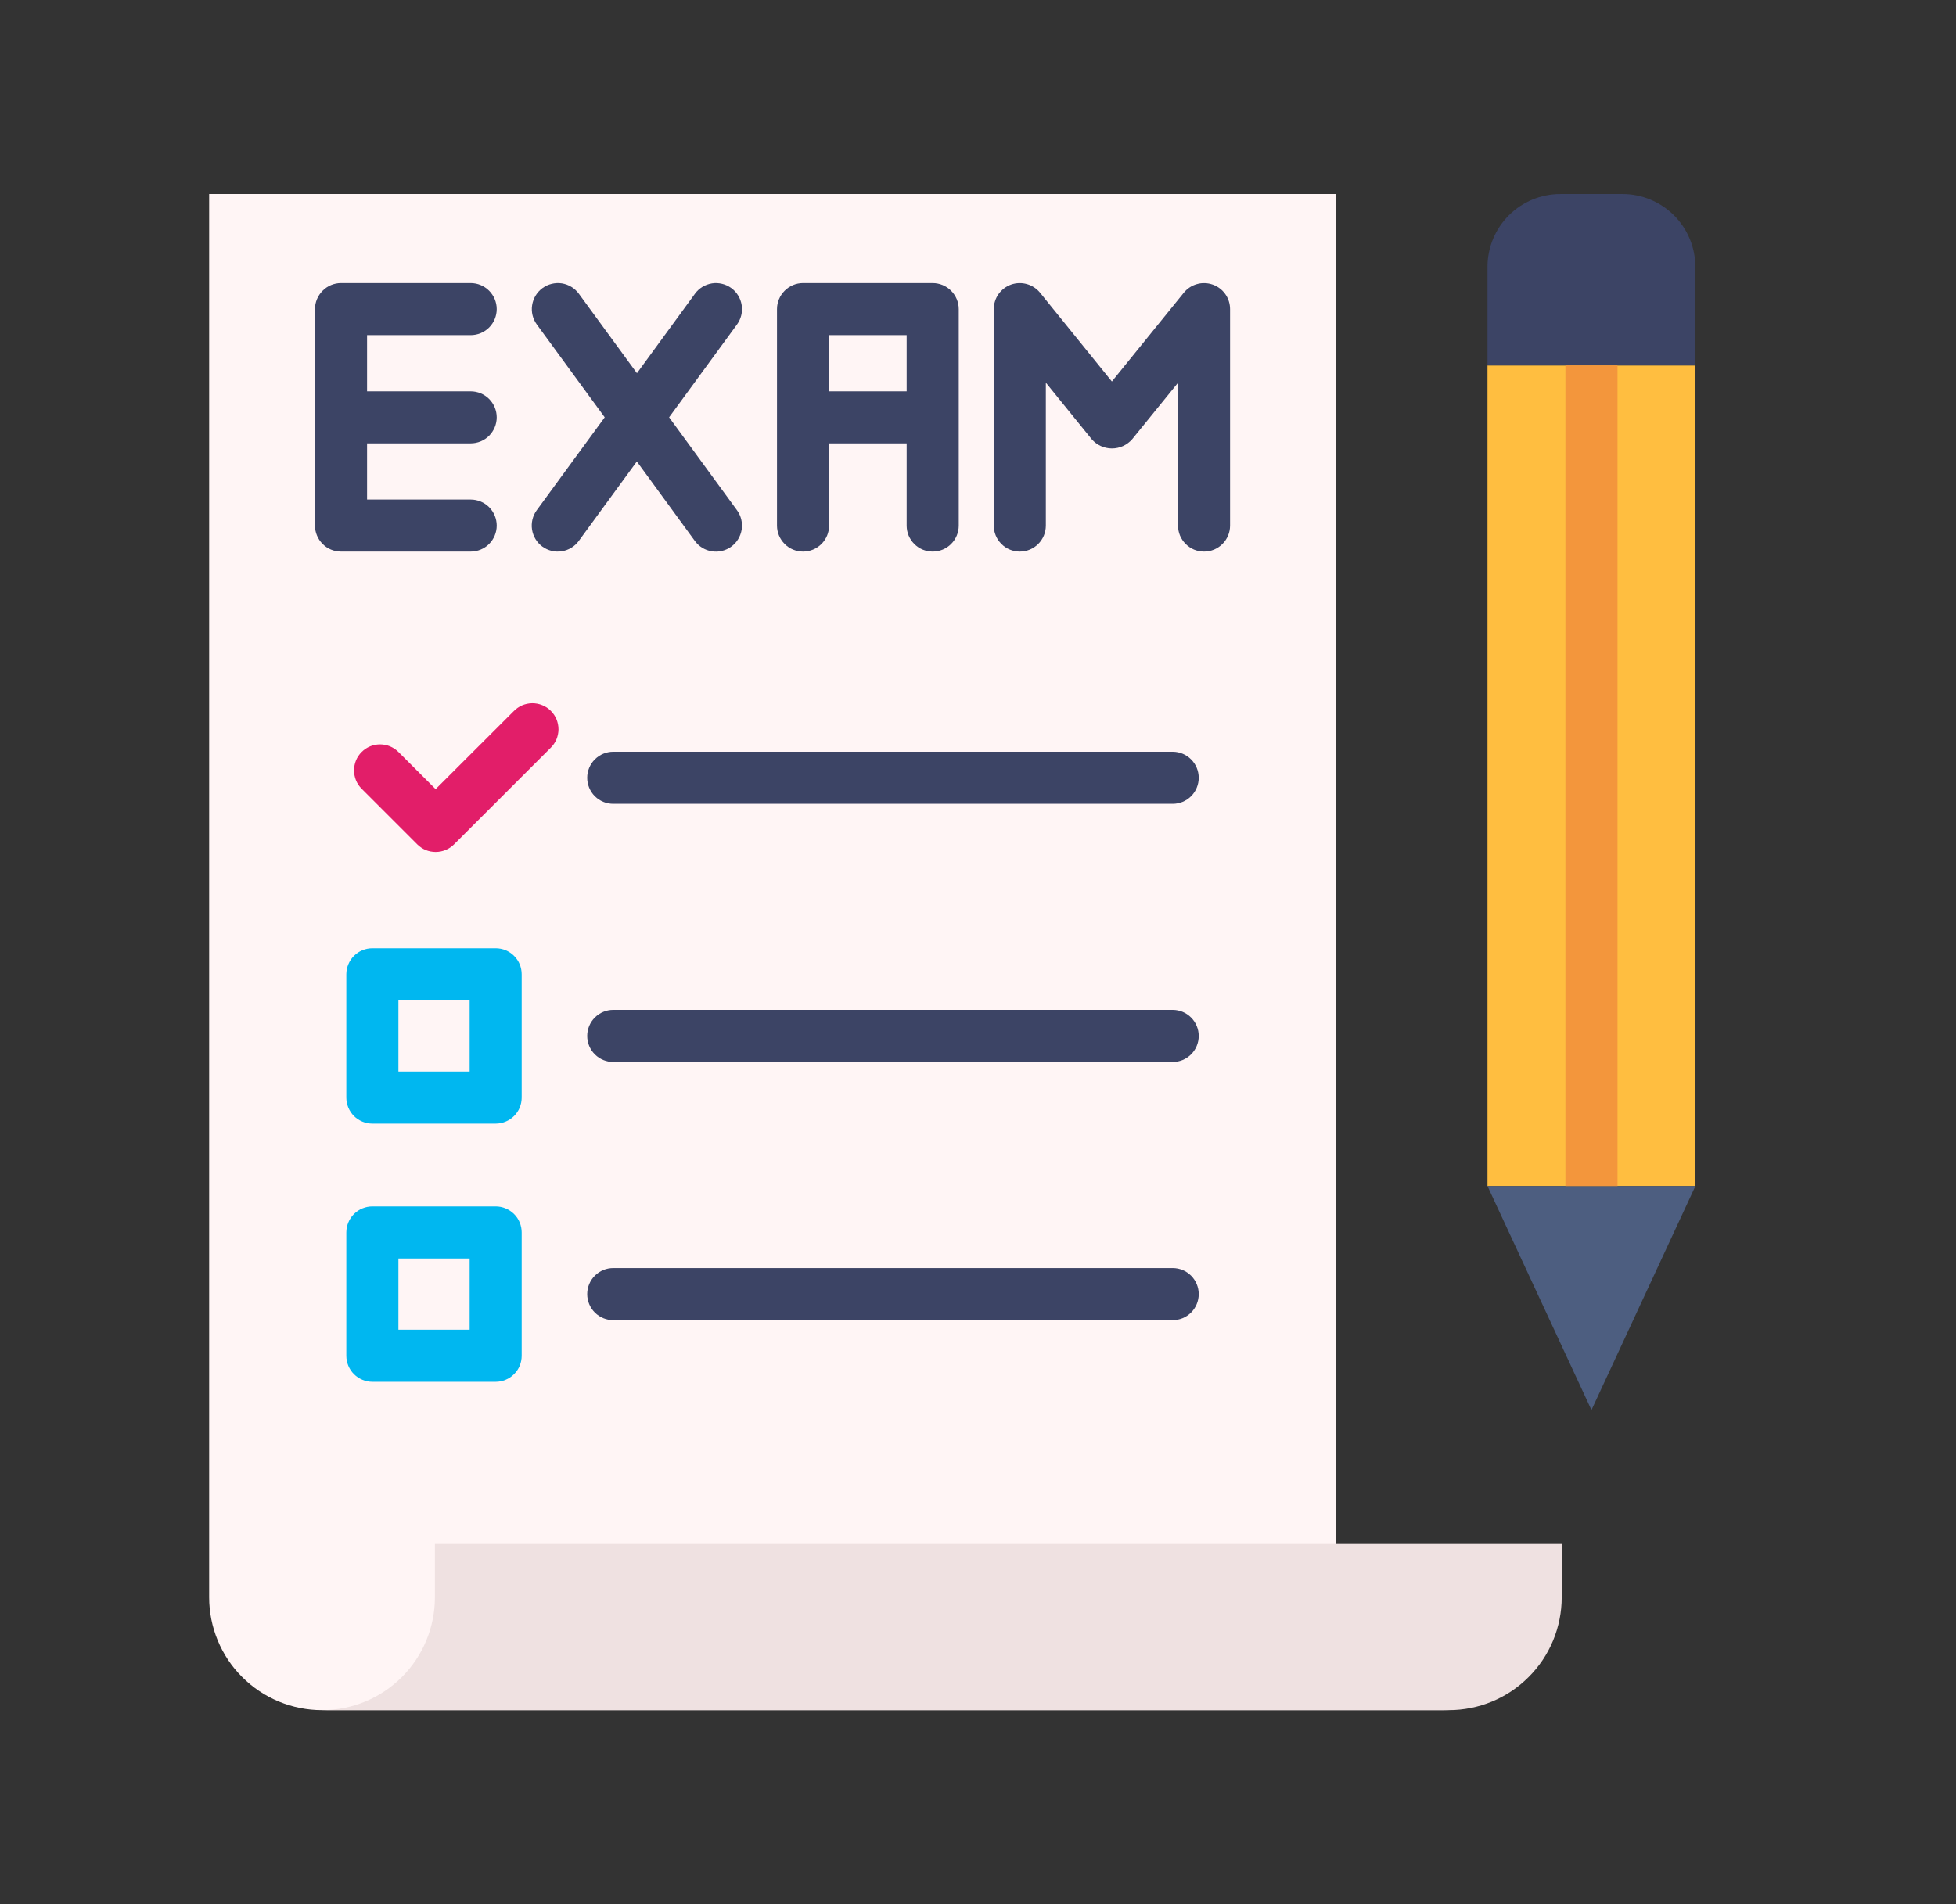 <svg width="38" height="37" viewBox="0 0 38 37" fill="none" xmlns="http://www.w3.org/2000/svg">
<rect x="0" y="0" width="38" height="37" fill="#333333" stroke="none"/>
<path d="M28.898 7.101H32.937V23.047H28.898V7.101Z" fill="#FFBE40"/>
<path d="M28.898 23.047L30.918 27.398L32.937 23.047H28.898Z" fill="#4D5E80"/>
<path d="M31.521 3.77H30.314C29.938 3.77 29.578 3.919 29.312 4.185C29.047 4.45 28.898 4.811 28.898 5.186V7.101H32.936V5.186C32.936 4.81 32.787 4.45 32.522 4.185C32.256 3.92 31.897 3.77 31.521 3.77Z" fill="#3C4465"/>
<path d="M30.412 7.101H31.424V23.047H30.412V7.101Z" fill="#F3963C"/>
<path d="M4.063 3.77V31.037C4.063 31.325 4.12 31.61 4.23 31.876C4.34 32.142 4.501 32.384 4.705 32.587C4.909 32.791 5.151 32.953 5.417 33.063C5.683 33.173 5.968 33.23 6.256 33.23H28.147C27.565 33.23 27.007 32.998 26.596 32.587C26.185 32.176 25.954 31.618 25.954 31.037V3.77H4.063Z" fill="#FFF5F5"/>
<path d="M22.782 15.619C22.917 15.619 23.045 15.566 23.14 15.471C23.235 15.376 23.288 15.247 23.288 15.113C23.288 14.979 23.235 14.851 23.14 14.756C23.045 14.661 22.917 14.607 22.782 14.607H11.914C11.78 14.607 11.651 14.661 11.556 14.756C11.461 14.851 11.408 14.979 11.408 15.113C11.408 15.247 11.461 15.376 11.556 15.471C11.651 15.566 11.78 15.619 11.914 15.619H22.782Z" fill="#3C4465"/>
<path d="M22.782 20.635C22.917 20.635 23.045 20.582 23.14 20.487C23.235 20.392 23.288 20.264 23.288 20.129C23.288 19.995 23.235 19.867 23.14 19.772C23.045 19.677 22.917 19.623 22.782 19.623H11.914C11.78 19.623 11.651 19.677 11.556 19.772C11.461 19.867 11.408 19.995 11.408 20.129C11.408 20.264 11.461 20.392 11.556 20.487C11.651 20.582 11.78 20.635 11.914 20.635H22.782Z" fill="#3C4465"/>
<path d="M9.63 21.833C9.696 21.833 9.762 21.82 9.823 21.794C9.885 21.769 9.94 21.732 9.987 21.685C10.034 21.638 10.072 21.582 10.097 21.521C10.122 21.459 10.135 21.393 10.135 21.327V18.932C10.135 18.865 10.122 18.799 10.097 18.738C10.072 18.677 10.034 18.621 9.987 18.574C9.94 18.527 9.885 18.49 9.823 18.464C9.762 18.439 9.696 18.426 9.63 18.426H7.234C7.1 18.426 6.971 18.479 6.876 18.574C6.782 18.669 6.728 18.797 6.728 18.932V21.327C6.728 21.461 6.782 21.59 6.876 21.685C6.971 21.78 7.1 21.833 7.234 21.833H9.63ZM7.74 19.438H9.124V20.821H7.74V19.438Z" fill="#00B7F0"/>
<path d="M9.63 26.85C9.696 26.85 9.762 26.837 9.823 26.811C9.885 26.786 9.94 26.748 9.987 26.701C10.034 26.654 10.072 26.599 10.097 26.537C10.122 26.476 10.135 26.41 10.135 26.344V23.948C10.135 23.882 10.122 23.816 10.097 23.755C10.072 23.693 10.034 23.637 9.987 23.59C9.94 23.544 9.885 23.506 9.823 23.481C9.762 23.455 9.696 23.442 9.63 23.442H7.234C7.1 23.442 6.971 23.496 6.876 23.59C6.782 23.685 6.728 23.814 6.728 23.948V26.344C6.728 26.478 6.782 26.607 6.876 26.701C6.971 26.796 7.1 26.85 7.234 26.85H9.63ZM7.74 24.454H9.124V25.838H7.74V24.454Z" fill="#00B7F0"/>
<path d="M22.782 25.652C22.917 25.652 23.045 25.599 23.14 25.504C23.235 25.409 23.288 25.28 23.288 25.146C23.288 25.012 23.235 24.883 23.14 24.788C23.045 24.693 22.917 24.64 22.782 24.64H11.914C11.78 24.64 11.651 24.693 11.556 24.788C11.461 24.883 11.408 25.012 11.408 25.146C11.408 25.28 11.461 25.409 11.556 25.504C11.651 25.599 11.78 25.652 11.914 25.652H22.782Z" fill="#3C4465"/>
<path d="M8.463 16.555C8.598 16.555 8.726 16.502 8.821 16.407L10.695 14.534C10.744 14.487 10.782 14.431 10.809 14.37C10.835 14.308 10.849 14.241 10.85 14.174C10.85 14.107 10.837 14.04 10.812 13.978C10.787 13.916 10.749 13.86 10.701 13.812C10.654 13.765 10.598 13.727 10.535 13.702C10.473 13.676 10.406 13.664 10.339 13.664C10.272 13.665 10.206 13.679 10.144 13.705C10.082 13.732 10.027 13.77 9.98 13.819L8.463 15.334L7.741 14.612C7.694 14.565 7.638 14.528 7.577 14.502C7.515 14.477 7.45 14.464 7.383 14.464C7.317 14.464 7.251 14.477 7.19 14.502C7.128 14.528 7.073 14.565 7.026 14.612C6.979 14.659 6.941 14.714 6.916 14.776C6.891 14.837 6.878 14.903 6.878 14.969C6.878 15.036 6.891 15.101 6.916 15.163C6.941 15.224 6.979 15.28 7.026 15.327L8.105 16.406C8.152 16.453 8.208 16.491 8.269 16.517C8.331 16.542 8.397 16.555 8.463 16.555Z" fill="#E21E69"/>
<path d="M30.34 31.037V30H8.449V31.037C8.449 31.618 8.218 32.176 7.807 32.587C7.396 32.999 6.838 33.23 6.256 33.23H28.147C28.435 33.23 28.72 33.173 28.986 33.063C29.252 32.953 29.494 32.791 29.697 32.587C29.901 32.384 30.063 32.142 30.173 31.876C30.283 31.61 30.34 31.325 30.34 31.037Z" fill="#EFE1E1"/>
<path d="M9.144 6.512C9.278 6.512 9.407 6.459 9.502 6.364C9.596 6.269 9.65 6.141 9.65 6.006C9.65 5.872 9.596 5.744 9.502 5.649C9.407 5.554 9.278 5.5 9.144 5.5H6.625C6.491 5.5 6.362 5.554 6.268 5.649C6.173 5.744 6.119 5.872 6.119 6.006V10.213C6.119 10.279 6.132 10.345 6.158 10.406C6.183 10.467 6.221 10.523 6.268 10.57C6.314 10.617 6.37 10.655 6.432 10.68C6.493 10.705 6.559 10.718 6.625 10.718H9.144C9.278 10.718 9.407 10.665 9.502 10.57C9.596 10.475 9.65 10.347 9.65 10.213C9.65 10.078 9.596 9.95 9.502 9.855C9.407 9.76 9.278 9.707 9.144 9.707H7.131V8.615H9.144C9.278 8.615 9.407 8.562 9.502 8.467C9.596 8.372 9.65 8.244 9.65 8.11C9.65 7.975 9.596 7.847 9.502 7.752C9.407 7.657 9.278 7.604 9.144 7.604H7.131V6.512H9.144Z" fill="#3C4465"/>
<path d="M23.391 10.718C23.458 10.718 23.523 10.705 23.585 10.68C23.646 10.654 23.702 10.617 23.749 10.57C23.796 10.523 23.833 10.467 23.859 10.406C23.884 10.345 23.897 10.279 23.897 10.212V6.006C23.897 5.902 23.865 5.8 23.804 5.714C23.744 5.629 23.659 5.565 23.56 5.53C23.461 5.495 23.354 5.491 23.254 5.52C23.153 5.548 23.064 5.607 22.998 5.688L21.601 7.413L20.206 5.688C20.14 5.607 20.05 5.548 19.95 5.52C19.849 5.491 19.742 5.495 19.644 5.529C19.545 5.564 19.46 5.629 19.399 5.714C19.339 5.799 19.307 5.901 19.306 6.006V10.212C19.306 10.347 19.36 10.475 19.455 10.57C19.549 10.665 19.678 10.718 19.812 10.718C19.947 10.718 20.075 10.665 20.17 10.57C20.265 10.475 20.318 10.347 20.318 10.212V7.435L21.209 8.535C21.258 8.591 21.318 8.636 21.386 8.667C21.454 8.698 21.528 8.714 21.602 8.714C21.677 8.714 21.75 8.698 21.818 8.667C21.886 8.636 21.946 8.591 21.995 8.535L22.886 7.437V10.212C22.886 10.279 22.899 10.345 22.924 10.406C22.95 10.467 22.987 10.523 23.034 10.57C23.081 10.617 23.137 10.654 23.198 10.68C23.259 10.705 23.325 10.718 23.391 10.718Z" fill="#3C4465"/>
<path d="M10.537 10.621C10.591 10.66 10.652 10.688 10.716 10.704C10.781 10.72 10.848 10.722 10.914 10.712C10.979 10.702 11.042 10.679 11.099 10.644C11.156 10.61 11.205 10.564 11.244 10.511L12.372 8.967L13.499 10.511C13.538 10.564 13.587 10.61 13.644 10.645C13.701 10.679 13.764 10.703 13.83 10.713C13.895 10.723 13.962 10.721 14.027 10.705C14.092 10.689 14.153 10.661 14.206 10.622C14.26 10.583 14.306 10.534 14.34 10.477C14.375 10.42 14.398 10.357 14.409 10.291C14.419 10.226 14.416 10.159 14.401 10.094C14.385 10.029 14.357 9.968 14.318 9.915L12.999 8.109L14.318 6.305C14.357 6.251 14.385 6.19 14.401 6.126C14.417 6.061 14.419 5.994 14.409 5.929C14.399 5.863 14.376 5.8 14.341 5.743C14.307 5.686 14.261 5.637 14.208 5.598C14.154 5.559 14.093 5.53 14.029 5.515C13.964 5.499 13.897 5.496 13.832 5.506C13.766 5.517 13.703 5.54 13.646 5.574C13.589 5.609 13.54 5.654 13.501 5.708L12.374 7.252L11.246 5.708C11.167 5.6 11.048 5.527 10.916 5.506C10.783 5.486 10.648 5.519 10.539 5.598C10.431 5.677 10.359 5.796 10.338 5.929C10.317 6.061 10.35 6.196 10.429 6.305L11.748 8.109L10.427 9.915C10.348 10.023 10.316 10.158 10.336 10.29C10.357 10.423 10.429 10.542 10.537 10.621Z" fill="#3C4465"/>
<path d="M18.12 10.718C18.254 10.718 18.383 10.665 18.478 10.57C18.573 10.475 18.626 10.347 18.626 10.213V6.006C18.626 5.872 18.572 5.744 18.477 5.649C18.383 5.554 18.254 5.501 18.12 5.5H15.601C15.467 5.5 15.338 5.554 15.244 5.649C15.149 5.744 15.095 5.872 15.095 6.006V10.213C15.095 10.347 15.149 10.475 15.244 10.57C15.338 10.665 15.467 10.718 15.601 10.718C15.736 10.718 15.864 10.665 15.959 10.57C16.054 10.475 16.107 10.347 16.107 10.213V8.615H17.614V10.213C17.614 10.279 17.627 10.345 17.652 10.406C17.678 10.467 17.715 10.523 17.762 10.57C17.809 10.617 17.865 10.655 17.926 10.68C17.988 10.705 18.053 10.718 18.12 10.718ZM16.107 7.604V6.512H17.614V7.604H16.107Z" fill="#3C4465"/>
</svg>
